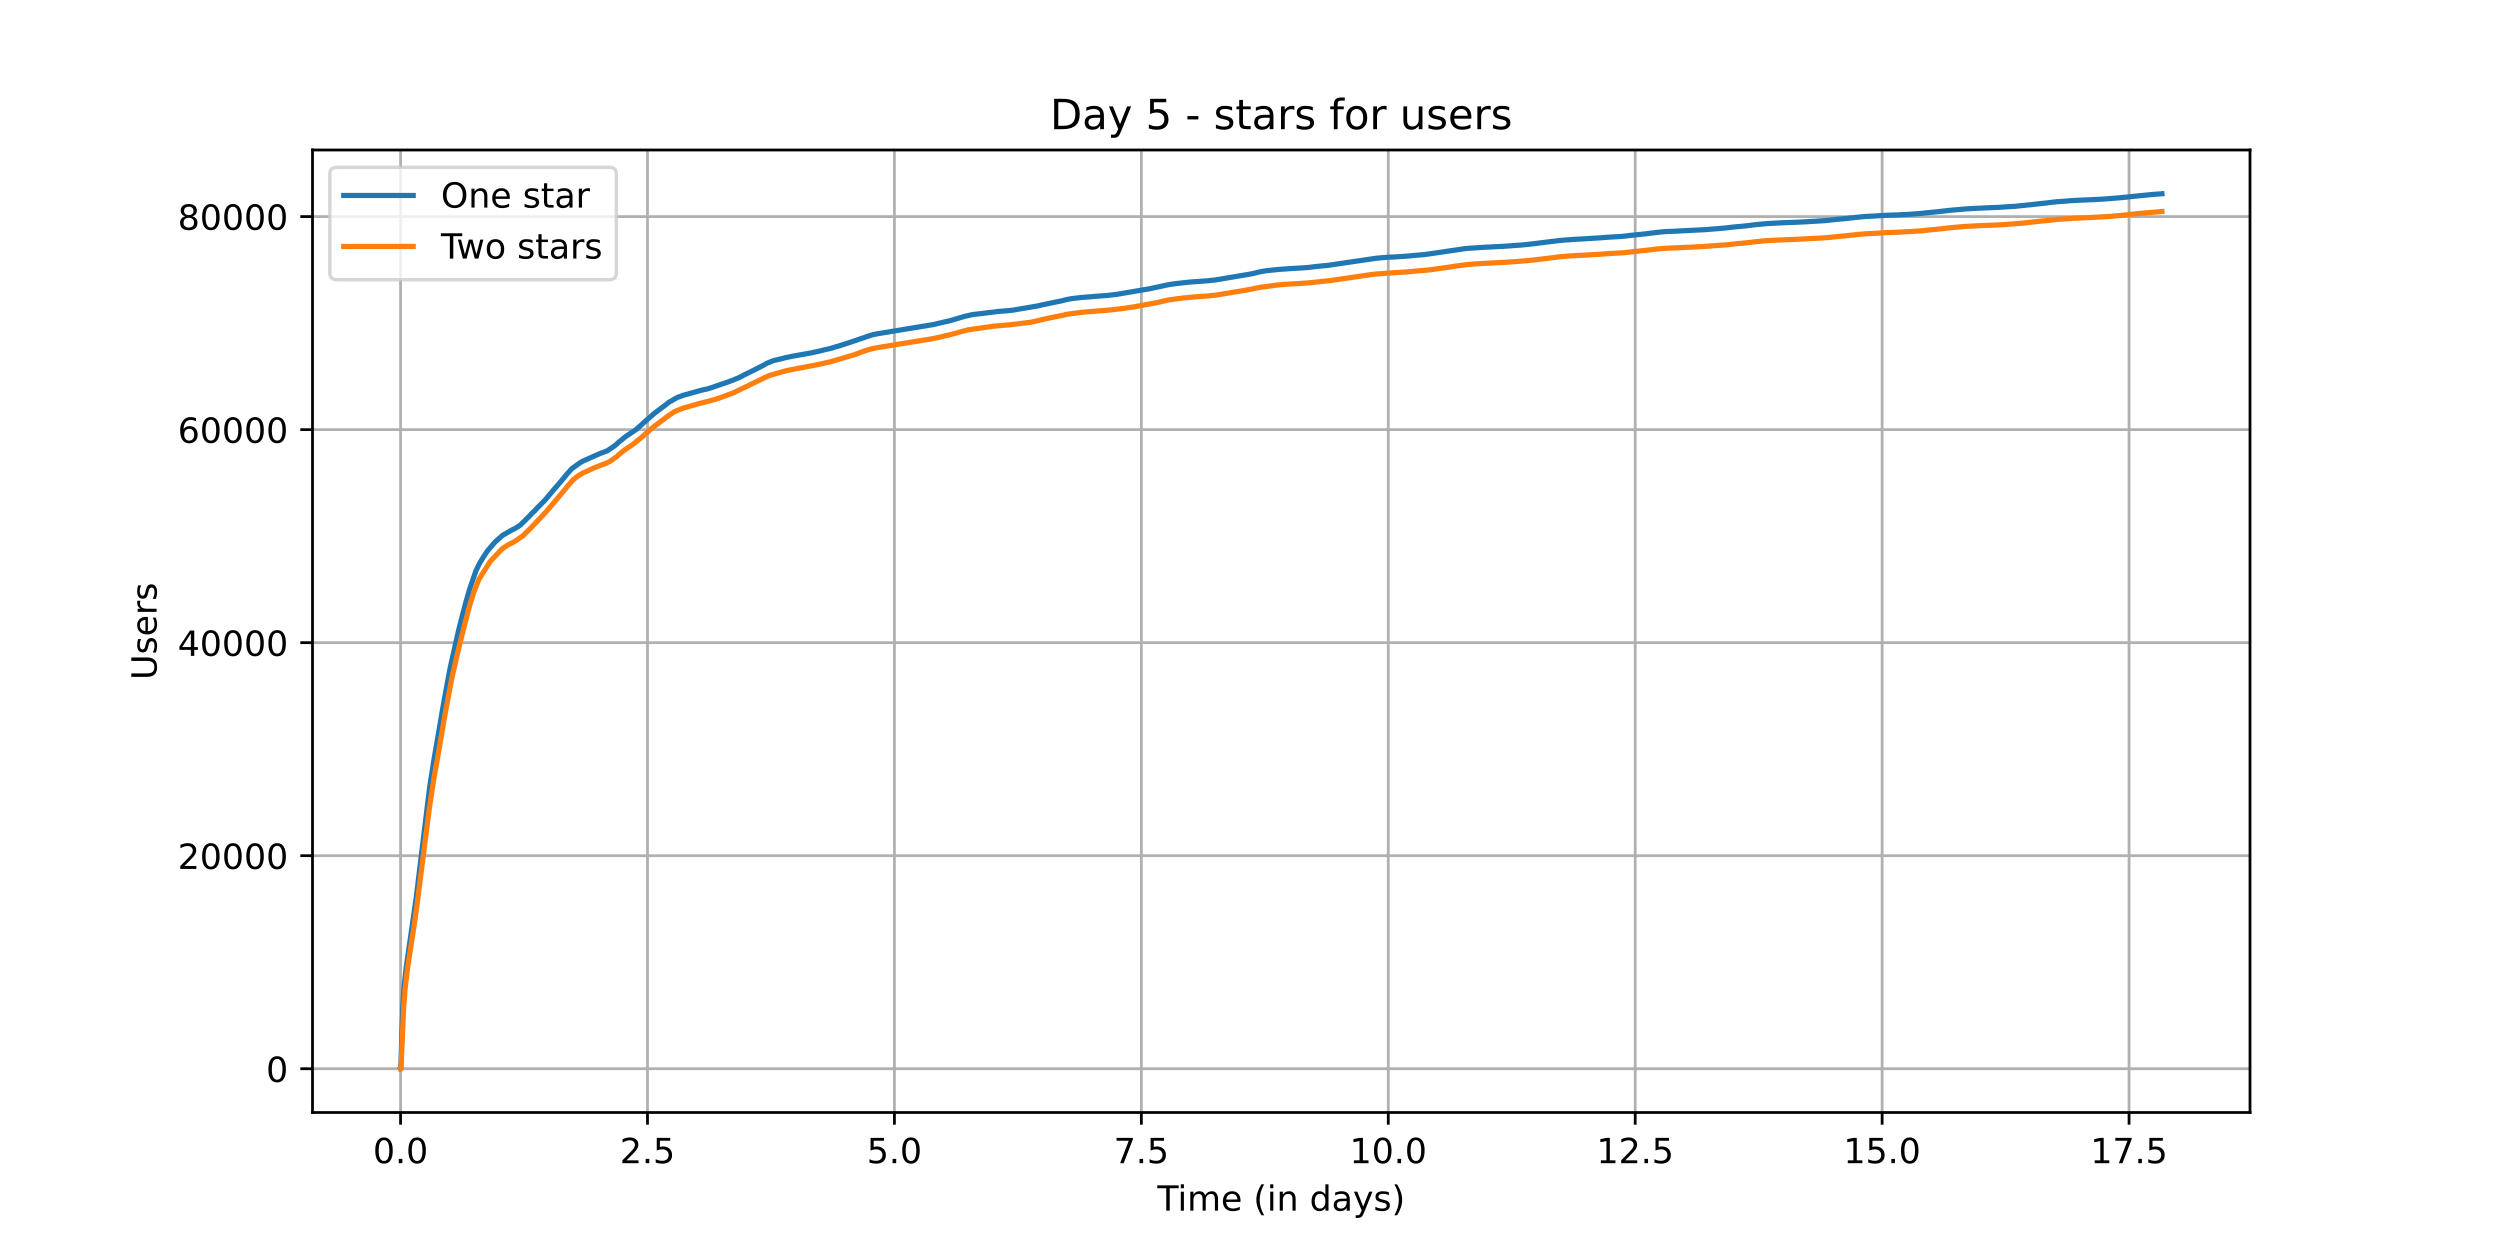 <?xml version="1.0" encoding="utf-8" standalone="no"?>
<!DOCTYPE svg PUBLIC "-//W3C//DTD SVG 1.1//EN"
  "http://www.w3.org/Graphics/SVG/1.1/DTD/svg11.dtd">
<!-- Created with matplotlib (https://matplotlib.org/) -->
<svg height="360pt" version="1.1" viewBox="0 0 720 360" width="720pt" xmlns="http://www.w3.org/2000/svg" xmlns:xlink="http://www.w3.org/1999/xlink">
 <defs>
  <style type="text/css">*{stroke-linecap:butt;stroke-linejoin:round;}</style>
 </defs>
 <g id="figure_1">
  <g id="patch_1">
   <path d="M 0 360 
L 720 360 
L 720 0 
L 0 0 
z
" style="fill:#ffffff;"/>
  </g>
  <g id="axes_1">
   <g id="patch_2">
    <path d="M 90 320.4 
L 648 320.4 
L 648 43.2 
L 90 43.2 
z
" style="fill:#ffffff;"/>
   </g>
   <g id="matplotlib.axis_1">
    <g id="xtick_1">
     <g id="line2d_1">
      <path clip-path="url(#pf1923302ca)" d="M 115.364 320.4 
L 115.364 43.2 
" style="fill:none;stroke:#b0b0b0;stroke-linecap:square;stroke-width:0.8;"/>
     </g>
     <g id="line2d_2">
      <defs>
       <path d="M 0 0 
L 0 3.5 
" id="m60c941d574" style="stroke:#000000;stroke-width:0.8;"/>
      </defs>
      <g>
       <use style="stroke:#000000;stroke-width:0.8;" x="115.364" xlink:href="#m60c941d574" y="320.4"/>
      </g>
     </g>
     <g id="text_1">
      <!-- 0.0 -->
      <g transform="translate(107.412 334.998)scale(0.1 -0.1)">
       <defs>
        <path d="M 31.781 66.406 
Q 24.172 66.406 20.328 58.906 
Q 16.5 51.422 16.5 36.375 
Q 16.5 21.391 20.328 13.891 
Q 24.172 6.391 31.781 6.391 
Q 39.453 6.391 43.281 13.891 
Q 47.125 21.391 47.125 36.375 
Q 47.125 51.422 43.281 58.906 
Q 39.453 66.406 31.781 66.406 
z
M 31.781 74.219 
Q 44.047 74.219 50.516 64.516 
Q 56.984 54.828 56.984 36.375 
Q 56.984 17.969 50.516 8.266 
Q 44.047 -1.422 31.781 -1.422 
Q 19.531 -1.422 13.062 8.266 
Q 6.594 17.969 6.594 36.375 
Q 6.594 54.828 13.062 64.516 
Q 19.531 74.219 31.781 74.219 
z
" id="DejaVuSans-48"/>
        <path d="M 10.688 12.406 
L 21 12.406 
L 21 0 
L 10.688 0 
z
" id="DejaVuSans-46"/>
       </defs>
       <use xlink:href="#DejaVuSans-48"/>
       <use x="63.623" xlink:href="#DejaVuSans-46"/>
       <use x="95.41" xlink:href="#DejaVuSans-48"/>
      </g>
     </g>
    </g>
    <g id="xtick_2">
     <g id="line2d_3">
      <path clip-path="url(#pf1923302ca)" d="M 186.478 320.4 
L 186.478 43.2 
" style="fill:none;stroke:#b0b0b0;stroke-linecap:square;stroke-width:0.8;"/>
     </g>
     <g id="line2d_4">
      <g>
       <use style="stroke:#000000;stroke-width:0.8;" x="186.478" xlink:href="#m60c941d574" y="320.4"/>
      </g>
     </g>
     <g id="text_2">
      <!-- 2.5 -->
      <g transform="translate(178.527 334.998)scale(0.1 -0.1)">
       <defs>
        <path d="M 19.188 8.297 
L 53.609 8.297 
L 53.609 0 
L 7.328 0 
L 7.328 8.297 
Q 12.938 14.109 22.625 23.891 
Q 32.328 33.688 34.812 36.531 
Q 39.547 41.844 41.422 45.531 
Q 43.312 49.219 43.312 52.781 
Q 43.312 58.594 39.234 62.25 
Q 35.156 65.922 28.609 65.922 
Q 23.969 65.922 18.812 64.312 
Q 13.672 62.703 7.812 59.422 
L 7.812 69.391 
Q 13.766 71.781 18.938 73 
Q 24.125 74.219 28.422 74.219 
Q 39.75 74.219 46.484 68.547 
Q 53.219 62.891 53.219 53.422 
Q 53.219 48.922 51.531 44.891 
Q 49.859 40.875 45.406 35.406 
Q 44.188 33.984 37.641 27.219 
Q 31.109 20.453 19.188 8.297 
z
" id="DejaVuSans-50"/>
        <path d="M 10.797 72.906 
L 49.516 72.906 
L 49.516 64.594 
L 19.828 64.594 
L 19.828 46.734 
Q 21.969 47.469 24.109 47.828 
Q 26.266 48.188 28.422 48.188 
Q 40.625 48.188 47.75 41.5 
Q 54.891 34.812 54.891 23.391 
Q 54.891 11.625 47.562 5.094 
Q 40.234 -1.422 26.906 -1.422 
Q 22.312 -1.422 17.547 -0.641 
Q 12.797 0.141 7.719 1.703 
L 7.719 11.625 
Q 12.109 9.234 16.797 8.062 
Q 21.484 6.891 26.703 6.891 
Q 35.156 6.891 40.078 11.328 
Q 45.016 15.766 45.016 23.391 
Q 45.016 31 40.078 35.438 
Q 35.156 39.891 26.703 39.891 
Q 22.75 39.891 18.812 39.016 
Q 14.891 38.141 10.797 36.281 
z
" id="DejaVuSans-53"/>
       </defs>
       <use xlink:href="#DejaVuSans-50"/>
       <use x="63.623" xlink:href="#DejaVuSans-46"/>
       <use x="95.41" xlink:href="#DejaVuSans-53"/>
      </g>
     </g>
    </g>
    <g id="xtick_3">
     <g id="line2d_5">
      <path clip-path="url(#pf1923302ca)" d="M 257.593 320.4 
L 257.593 43.2 
" style="fill:none;stroke:#b0b0b0;stroke-linecap:square;stroke-width:0.8;"/>
     </g>
     <g id="line2d_6">
      <g>
       <use style="stroke:#000000;stroke-width:0.8;" x="257.593" xlink:href="#m60c941d574" y="320.4"/>
      </g>
     </g>
     <g id="text_3">
      <!-- 5.0 -->
      <g transform="translate(249.642 334.998)scale(0.1 -0.1)">
       <use xlink:href="#DejaVuSans-53"/>
       <use x="63.623" xlink:href="#DejaVuSans-46"/>
       <use x="95.41" xlink:href="#DejaVuSans-48"/>
      </g>
     </g>
    </g>
    <g id="xtick_4">
     <g id="line2d_7">
      <path clip-path="url(#pf1923302ca)" d="M 328.708 320.4 
L 328.708 43.2 
" style="fill:none;stroke:#b0b0b0;stroke-linecap:square;stroke-width:0.8;"/>
     </g>
     <g id="line2d_8">
      <g>
       <use style="stroke:#000000;stroke-width:0.8;" x="328.708" xlink:href="#m60c941d574" y="320.4"/>
      </g>
     </g>
     <g id="text_4">
      <!-- 7.5 -->
      <g transform="translate(320.756 334.998)scale(0.1 -0.1)">
       <defs>
        <path d="M 8.203 72.906 
L 55.078 72.906 
L 55.078 68.703 
L 28.609 0 
L 18.312 0 
L 43.219 64.594 
L 8.203 64.594 
z
" id="DejaVuSans-55"/>
       </defs>
       <use xlink:href="#DejaVuSans-55"/>
       <use x="63.623" xlink:href="#DejaVuSans-46"/>
       <use x="95.41" xlink:href="#DejaVuSans-53"/>
      </g>
     </g>
    </g>
    <g id="xtick_5">
     <g id="line2d_9">
      <path clip-path="url(#pf1923302ca)" d="M 399.823 320.4 
L 399.823 43.2 
" style="fill:none;stroke:#b0b0b0;stroke-linecap:square;stroke-width:0.8;"/>
     </g>
     <g id="line2d_10">
      <g>
       <use style="stroke:#000000;stroke-width:0.8;" x="399.823" xlink:href="#m60c941d574" y="320.4"/>
      </g>
     </g>
     <g id="text_5">
      <!-- 10.0 -->
      <g transform="translate(388.69 334.998)scale(0.1 -0.1)">
       <defs>
        <path d="M 12.406 8.297 
L 28.516 8.297 
L 28.516 63.922 
L 10.984 60.406 
L 10.984 69.391 
L 28.422 72.906 
L 38.281 72.906 
L 38.281 8.297 
L 54.391 8.297 
L 54.391 0 
L 12.406 0 
z
" id="DejaVuSans-49"/>
       </defs>
       <use xlink:href="#DejaVuSans-49"/>
       <use x="63.623" xlink:href="#DejaVuSans-48"/>
       <use x="127.246" xlink:href="#DejaVuSans-46"/>
       <use x="159.033" xlink:href="#DejaVuSans-48"/>
      </g>
     </g>
    </g>
    <g id="xtick_6">
     <g id="line2d_11">
      <path clip-path="url(#pf1923302ca)" d="M 470.938 320.4 
L 470.938 43.2 
" style="fill:none;stroke:#b0b0b0;stroke-linecap:square;stroke-width:0.8;"/>
     </g>
     <g id="line2d_12">
      <g>
       <use style="stroke:#000000;stroke-width:0.8;" x="470.938" xlink:href="#m60c941d574" y="320.4"/>
      </g>
     </g>
     <g id="text_6">
      <!-- 12.5 -->
      <g transform="translate(459.805 334.998)scale(0.1 -0.1)">
       <use xlink:href="#DejaVuSans-49"/>
       <use x="63.623" xlink:href="#DejaVuSans-50"/>
       <use x="127.246" xlink:href="#DejaVuSans-46"/>
       <use x="159.033" xlink:href="#DejaVuSans-53"/>
      </g>
     </g>
    </g>
    <g id="xtick_7">
     <g id="line2d_13">
      <path clip-path="url(#pf1923302ca)" d="M 542.052 320.4 
L 542.052 43.2 
" style="fill:none;stroke:#b0b0b0;stroke-linecap:square;stroke-width:0.8;"/>
     </g>
     <g id="line2d_14">
      <g>
       <use style="stroke:#000000;stroke-width:0.8;" x="542.052" xlink:href="#m60c941d574" y="320.4"/>
      </g>
     </g>
     <g id="text_7">
      <!-- 15.0 -->
      <g transform="translate(530.92 334.998)scale(0.1 -0.1)">
       <use xlink:href="#DejaVuSans-49"/>
       <use x="63.623" xlink:href="#DejaVuSans-53"/>
       <use x="127.246" xlink:href="#DejaVuSans-46"/>
       <use x="159.033" xlink:href="#DejaVuSans-48"/>
      </g>
     </g>
    </g>
    <g id="xtick_8">
     <g id="line2d_15">
      <path clip-path="url(#pf1923302ca)" d="M 613.167 320.4 
L 613.167 43.2 
" style="fill:none;stroke:#b0b0b0;stroke-linecap:square;stroke-width:0.8;"/>
     </g>
     <g id="line2d_16">
      <g>
       <use style="stroke:#000000;stroke-width:0.8;" x="613.167" xlink:href="#m60c941d574" y="320.4"/>
      </g>
     </g>
     <g id="text_8">
      <!-- 17.5 -->
      <g transform="translate(602.034 334.998)scale(0.1 -0.1)">
       <use xlink:href="#DejaVuSans-49"/>
       <use x="63.623" xlink:href="#DejaVuSans-55"/>
       <use x="127.246" xlink:href="#DejaVuSans-46"/>
       <use x="159.033" xlink:href="#DejaVuSans-53"/>
      </g>
     </g>
    </g>
    <g id="text_9">
     <!-- Time (in days) -->
     <g transform="translate(333.327 348.677)scale(0.1 -0.1)">
      <defs>
       <path d="M -0.297 72.906 
L 61.375 72.906 
L 61.375 64.594 
L 35.5 64.594 
L 35.5 0 
L 25.594 0 
L 25.594 64.594 
L -0.297 64.594 
z
" id="DejaVuSans-84"/>
       <path d="M 9.422 54.688 
L 18.406 54.688 
L 18.406 0 
L 9.422 0 
z
M 9.422 75.984 
L 18.406 75.984 
L 18.406 64.594 
L 9.422 64.594 
z
" id="DejaVuSans-105"/>
       <path d="M 52 44.188 
Q 55.375 50.25 60.062 53.125 
Q 64.75 56 71.094 56 
Q 79.641 56 84.281 50.016 
Q 88.922 44.047 88.922 33.016 
L 88.922 0 
L 79.891 0 
L 79.891 32.719 
Q 79.891 40.578 77.094 44.375 
Q 74.312 48.188 68.609 48.188 
Q 61.625 48.188 57.562 43.547 
Q 53.516 38.922 53.516 30.906 
L 53.516 0 
L 44.484 0 
L 44.484 32.719 
Q 44.484 40.625 41.703 44.406 
Q 38.922 48.188 33.109 48.188 
Q 26.219 48.188 22.156 43.531 
Q 18.109 38.875 18.109 30.906 
L 18.109 0 
L 9.078 0 
L 9.078 54.688 
L 18.109 54.688 
L 18.109 46.188 
Q 21.188 51.219 25.484 53.609 
Q 29.781 56 35.688 56 
Q 41.656 56 45.828 52.969 
Q 50 49.953 52 44.188 
z
" id="DejaVuSans-109"/>
       <path d="M 56.203 29.594 
L 56.203 25.203 
L 14.891 25.203 
Q 15.484 15.922 20.484 11.062 
Q 25.484 6.203 34.422 6.203 
Q 39.594 6.203 44.453 7.469 
Q 49.312 8.734 54.109 11.281 
L 54.109 2.781 
Q 49.266 0.734 44.188 -0.344 
Q 39.109 -1.422 33.891 -1.422 
Q 20.797 -1.422 13.156 6.188 
Q 5.516 13.812 5.516 26.812 
Q 5.516 40.234 12.766 48.109 
Q 20.016 56 32.328 56 
Q 43.359 56 49.781 48.891 
Q 56.203 41.797 56.203 29.594 
z
M 47.219 32.234 
Q 47.125 39.594 43.094 43.984 
Q 39.062 48.391 32.422 48.391 
Q 24.906 48.391 20.391 44.141 
Q 15.875 39.891 15.188 32.172 
z
" id="DejaVuSans-101"/>
       <path id="DejaVuSans-32"/>
       <path d="M 31 75.875 
Q 24.469 64.656 21.281 53.656 
Q 18.109 42.672 18.109 31.391 
Q 18.109 20.125 21.312 9.062 
Q 24.516 -2 31 -13.188 
L 23.188 -13.188 
Q 15.875 -1.703 12.234 9.375 
Q 8.594 20.453 8.594 31.391 
Q 8.594 42.281 12.203 53.312 
Q 15.828 64.359 23.188 75.875 
z
" id="DejaVuSans-40"/>
       <path d="M 54.891 33.016 
L 54.891 0 
L 45.906 0 
L 45.906 32.719 
Q 45.906 40.484 42.875 44.328 
Q 39.844 48.188 33.797 48.188 
Q 26.516 48.188 22.312 43.547 
Q 18.109 38.922 18.109 30.906 
L 18.109 0 
L 9.078 0 
L 9.078 54.688 
L 18.109 54.688 
L 18.109 46.188 
Q 21.344 51.125 25.703 53.562 
Q 30.078 56 35.797 56 
Q 45.219 56 50.047 50.172 
Q 54.891 44.344 54.891 33.016 
z
" id="DejaVuSans-110"/>
       <path d="M 45.406 46.391 
L 45.406 75.984 
L 54.391 75.984 
L 54.391 0 
L 45.406 0 
L 45.406 8.203 
Q 42.578 3.328 38.25 0.953 
Q 33.938 -1.422 27.875 -1.422 
Q 17.969 -1.422 11.734 6.484 
Q 5.516 14.406 5.516 27.297 
Q 5.516 40.188 11.734 48.094 
Q 17.969 56 27.875 56 
Q 33.938 56 38.25 53.625 
Q 42.578 51.266 45.406 46.391 
z
M 14.797 27.297 
Q 14.797 17.391 18.875 11.75 
Q 22.953 6.109 30.078 6.109 
Q 37.203 6.109 41.297 11.75 
Q 45.406 17.391 45.406 27.297 
Q 45.406 37.203 41.297 42.844 
Q 37.203 48.484 30.078 48.484 
Q 22.953 48.484 18.875 42.844 
Q 14.797 37.203 14.797 27.297 
z
" id="DejaVuSans-100"/>
       <path d="M 34.281 27.484 
Q 23.391 27.484 19.188 25 
Q 14.984 22.516 14.984 16.5 
Q 14.984 11.719 18.141 8.906 
Q 21.297 6.109 26.703 6.109 
Q 34.188 6.109 38.703 11.406 
Q 43.219 16.703 43.219 25.484 
L 43.219 27.484 
z
M 52.203 31.203 
L 52.203 0 
L 43.219 0 
L 43.219 8.297 
Q 40.141 3.328 35.547 0.953 
Q 30.953 -1.422 24.312 -1.422 
Q 15.922 -1.422 10.953 3.297 
Q 6 8.016 6 15.922 
Q 6 25.141 12.172 29.828 
Q 18.359 34.516 30.609 34.516 
L 43.219 34.516 
L 43.219 35.406 
Q 43.219 41.609 39.141 45 
Q 35.062 48.391 27.688 48.391 
Q 23 48.391 18.547 47.266 
Q 14.109 46.141 10.016 43.891 
L 10.016 52.203 
Q 14.938 54.109 19.578 55.047 
Q 24.219 56 28.609 56 
Q 40.484 56 46.344 49.844 
Q 52.203 43.703 52.203 31.203 
z
" id="DejaVuSans-97"/>
       <path d="M 32.172 -5.078 
Q 28.375 -14.844 24.75 -17.812 
Q 21.141 -20.797 15.094 -20.797 
L 7.906 -20.797 
L 7.906 -13.281 
L 13.188 -13.281 
Q 16.891 -13.281 18.938 -11.516 
Q 21 -9.766 23.484 -3.219 
L 25.094 0.875 
L 2.984 54.688 
L 12.5 54.688 
L 29.594 11.922 
L 46.688 54.688 
L 56.203 54.688 
z
" id="DejaVuSans-121"/>
       <path d="M 44.281 53.078 
L 44.281 44.578 
Q 40.484 46.531 36.375 47.5 
Q 32.281 48.484 27.875 48.484 
Q 21.188 48.484 17.844 46.438 
Q 14.5 44.391 14.5 40.281 
Q 14.5 37.156 16.891 35.375 
Q 19.281 33.594 26.516 31.984 
L 29.594 31.297 
Q 39.156 29.25 43.188 25.516 
Q 47.219 21.781 47.219 15.094 
Q 47.219 7.469 41.188 3.016 
Q 35.156 -1.422 24.609 -1.422 
Q 20.219 -1.422 15.453 -0.562 
Q 10.688 0.297 5.422 2 
L 5.422 11.281 
Q 10.406 8.688 15.234 7.391 
Q 20.062 6.109 24.812 6.109 
Q 31.156 6.109 34.562 8.281 
Q 37.984 10.453 37.984 14.406 
Q 37.984 18.062 35.516 20.016 
Q 33.062 21.969 24.703 23.781 
L 21.578 24.516 
Q 13.234 26.266 9.516 29.906 
Q 5.812 33.547 5.812 39.891 
Q 5.812 47.609 11.281 51.797 
Q 16.75 56 26.812 56 
Q 31.781 56 36.172 55.266 
Q 40.578 54.547 44.281 53.078 
z
" id="DejaVuSans-115"/>
       <path d="M 8.016 75.875 
L 15.828 75.875 
Q 23.141 64.359 26.781 53.312 
Q 30.422 42.281 30.422 31.391 
Q 30.422 20.453 26.781 9.375 
Q 23.141 -1.703 15.828 -13.188 
L 8.016 -13.188 
Q 14.5 -2 17.703 9.062 
Q 20.906 20.125 20.906 31.391 
Q 20.906 42.672 17.703 53.656 
Q 14.5 64.656 8.016 75.875 
z
" id="DejaVuSans-41"/>
      </defs>
      <use xlink:href="#DejaVuSans-84"/>
      <use x="57.959" xlink:href="#DejaVuSans-105"/>
      <use x="85.742" xlink:href="#DejaVuSans-109"/>
      <use x="183.154" xlink:href="#DejaVuSans-101"/>
      <use x="244.678" xlink:href="#DejaVuSans-32"/>
      <use x="276.465" xlink:href="#DejaVuSans-40"/>
      <use x="315.479" xlink:href="#DejaVuSans-105"/>
      <use x="343.262" xlink:href="#DejaVuSans-110"/>
      <use x="406.641" xlink:href="#DejaVuSans-32"/>
      <use x="438.428" xlink:href="#DejaVuSans-100"/>
      <use x="501.904" xlink:href="#DejaVuSans-97"/>
      <use x="563.184" xlink:href="#DejaVuSans-121"/>
      <use x="622.363" xlink:href="#DejaVuSans-115"/>
      <use x="674.463" xlink:href="#DejaVuSans-41"/>
     </g>
    </g>
   </g>
   <g id="matplotlib.axis_2">
    <g id="ytick_1">
     <g id="line2d_17">
      <path clip-path="url(#pf1923302ca)" d="M 90 307.8 
L 648 307.8 
" style="fill:none;stroke:#b0b0b0;stroke-linecap:square;stroke-width:0.8;"/>
     </g>
     <g id="line2d_18">
      <defs>
       <path d="M 0 0 
L -3.5 0 
" id="mbe464517a6" style="stroke:#000000;stroke-width:0.8;"/>
      </defs>
      <g>
       <use style="stroke:#000000;stroke-width:0.8;" x="90" xlink:href="#mbe464517a6" y="307.8"/>
      </g>
     </g>
     <g id="text_10">
      <!-- 0 -->
      <g transform="translate(76.638 311.599)scale(0.1 -0.1)">
       <use xlink:href="#DejaVuSans-48"/>
      </g>
     </g>
    </g>
    <g id="ytick_2">
     <g id="line2d_19">
      <path clip-path="url(#pf1923302ca)" d="M 90 246.444 
L 648 246.444 
" style="fill:none;stroke:#b0b0b0;stroke-linecap:square;stroke-width:0.8;"/>
     </g>
     <g id="line2d_20">
      <g>
       <use style="stroke:#000000;stroke-width:0.8;" x="90" xlink:href="#mbe464517a6" y="246.444"/>
      </g>
     </g>
     <g id="text_11">
      <!-- 20000 -->
      <g transform="translate(51.188 250.244)scale(0.1 -0.1)">
       <use xlink:href="#DejaVuSans-50"/>
       <use x="63.623" xlink:href="#DejaVuSans-48"/>
       <use x="127.246" xlink:href="#DejaVuSans-48"/>
       <use x="190.869" xlink:href="#DejaVuSans-48"/>
       <use x="254.492" xlink:href="#DejaVuSans-48"/>
      </g>
     </g>
    </g>
    <g id="ytick_3">
     <g id="line2d_21">
      <path clip-path="url(#pf1923302ca)" d="M 90 185.089 
L 648 185.089 
" style="fill:none;stroke:#b0b0b0;stroke-linecap:square;stroke-width:0.8;"/>
     </g>
     <g id="line2d_22">
      <g>
       <use style="stroke:#000000;stroke-width:0.8;" x="90" xlink:href="#mbe464517a6" y="185.089"/>
      </g>
     </g>
     <g id="text_12">
      <!-- 40000 -->
      <g transform="translate(51.188 188.888)scale(0.1 -0.1)">
       <defs>
        <path d="M 37.797 64.312 
L 12.891 25.391 
L 37.797 25.391 
z
M 35.203 72.906 
L 47.609 72.906 
L 47.609 25.391 
L 58.016 25.391 
L 58.016 17.188 
L 47.609 17.188 
L 47.609 0 
L 37.797 0 
L 37.797 17.188 
L 4.891 17.188 
L 4.891 26.703 
z
" id="DejaVuSans-52"/>
       </defs>
       <use xlink:href="#DejaVuSans-52"/>
       <use x="63.623" xlink:href="#DejaVuSans-48"/>
       <use x="127.246" xlink:href="#DejaVuSans-48"/>
       <use x="190.869" xlink:href="#DejaVuSans-48"/>
       <use x="254.492" xlink:href="#DejaVuSans-48"/>
      </g>
     </g>
    </g>
    <g id="ytick_4">
     <g id="line2d_23">
      <path clip-path="url(#pf1923302ca)" d="M 90 123.733 
L 648 123.733 
" style="fill:none;stroke:#b0b0b0;stroke-linecap:square;stroke-width:0.8;"/>
     </g>
     <g id="line2d_24">
      <g>
       <use style="stroke:#000000;stroke-width:0.8;" x="90" xlink:href="#mbe464517a6" y="123.733"/>
      </g>
     </g>
     <g id="text_13">
      <!-- 60000 -->
      <g transform="translate(51.188 127.532)scale(0.1 -0.1)">
       <defs>
        <path d="M 33.016 40.375 
Q 26.375 40.375 22.484 35.828 
Q 18.609 31.297 18.609 23.391 
Q 18.609 15.531 22.484 10.953 
Q 26.375 6.391 33.016 6.391 
Q 39.656 6.391 43.531 10.953 
Q 47.406 15.531 47.406 23.391 
Q 47.406 31.297 43.531 35.828 
Q 39.656 40.375 33.016 40.375 
z
M 52.594 71.297 
L 52.594 62.312 
Q 48.875 64.062 45.094 64.984 
Q 41.312 65.922 37.594 65.922 
Q 27.828 65.922 22.672 59.328 
Q 17.531 52.734 16.797 39.406 
Q 19.672 43.656 24.016 45.922 
Q 28.375 48.188 33.594 48.188 
Q 44.578 48.188 50.953 41.516 
Q 57.328 34.859 57.328 23.391 
Q 57.328 12.156 50.688 5.359 
Q 44.047 -1.422 33.016 -1.422 
Q 20.359 -1.422 13.672 8.266 
Q 6.984 17.969 6.984 36.375 
Q 6.984 53.656 15.188 63.938 
Q 23.391 74.219 37.203 74.219 
Q 40.922 74.219 44.703 73.484 
Q 48.484 72.75 52.594 71.297 
z
" id="DejaVuSans-54"/>
       </defs>
       <use xlink:href="#DejaVuSans-54"/>
       <use x="63.623" xlink:href="#DejaVuSans-48"/>
       <use x="127.246" xlink:href="#DejaVuSans-48"/>
       <use x="190.869" xlink:href="#DejaVuSans-48"/>
       <use x="254.492" xlink:href="#DejaVuSans-48"/>
      </g>
     </g>
    </g>
    <g id="ytick_5">
     <g id="line2d_25">
      <path clip-path="url(#pf1923302ca)" d="M 90 62.377 
L 648 62.377 
" style="fill:none;stroke:#b0b0b0;stroke-linecap:square;stroke-width:0.8;"/>
     </g>
     <g id="line2d_26">
      <g>
       <use style="stroke:#000000;stroke-width:0.8;" x="90" xlink:href="#mbe464517a6" y="62.377"/>
      </g>
     </g>
     <g id="text_14">
      <!-- 80000 -->
      <g transform="translate(51.188 66.177)scale(0.1 -0.1)">
       <defs>
        <path d="M 31.781 34.625 
Q 24.75 34.625 20.719 30.859 
Q 16.703 27.094 16.703 20.516 
Q 16.703 13.922 20.719 10.156 
Q 24.75 6.391 31.781 6.391 
Q 38.812 6.391 42.859 10.172 
Q 46.922 13.969 46.922 20.516 
Q 46.922 27.094 42.891 30.859 
Q 38.875 34.625 31.781 34.625 
z
M 21.922 38.812 
Q 15.578 40.375 12.031 44.719 
Q 8.5 49.078 8.5 55.328 
Q 8.5 64.062 14.719 69.141 
Q 20.953 74.219 31.781 74.219 
Q 42.672 74.219 48.875 69.141 
Q 55.078 64.062 55.078 55.328 
Q 55.078 49.078 51.531 44.719 
Q 48 40.375 41.703 38.812 
Q 48.828 37.156 52.797 32.312 
Q 56.781 27.484 56.781 20.516 
Q 56.781 9.906 50.312 4.234 
Q 43.844 -1.422 31.781 -1.422 
Q 19.734 -1.422 13.25 4.234 
Q 6.781 9.906 6.781 20.516 
Q 6.781 27.484 10.781 32.312 
Q 14.797 37.156 21.922 38.812 
z
M 18.312 54.391 
Q 18.312 48.734 21.844 45.562 
Q 25.391 42.391 31.781 42.391 
Q 38.141 42.391 41.719 45.562 
Q 45.312 48.734 45.312 54.391 
Q 45.312 60.062 41.719 63.234 
Q 38.141 66.406 31.781 66.406 
Q 25.391 66.406 21.844 63.234 
Q 18.312 60.062 18.312 54.391 
z
" id="DejaVuSans-56"/>
       </defs>
       <use xlink:href="#DejaVuSans-56"/>
       <use x="63.623" xlink:href="#DejaVuSans-48"/>
       <use x="127.246" xlink:href="#DejaVuSans-48"/>
       <use x="190.869" xlink:href="#DejaVuSans-48"/>
       <use x="254.492" xlink:href="#DejaVuSans-48"/>
      </g>
     </g>
    </g>
    <g id="text_15">
     <!-- Users -->
     <g transform="translate(45.108 195.801)rotate(-90)scale(0.1 -0.1)">
      <defs>
       <path d="M 8.688 72.906 
L 18.609 72.906 
L 18.609 28.609 
Q 18.609 16.891 22.844 11.734 
Q 27.094 6.594 36.625 6.594 
Q 46.094 6.594 50.344 11.734 
Q 54.594 16.891 54.594 28.609 
L 54.594 72.906 
L 64.5 72.906 
L 64.5 27.391 
Q 64.5 13.141 57.438 5.859 
Q 50.391 -1.422 36.625 -1.422 
Q 22.797 -1.422 15.734 5.859 
Q 8.688 13.141 8.688 27.391 
z
" id="DejaVuSans-85"/>
       <path d="M 41.109 46.297 
Q 39.594 47.172 37.812 47.578 
Q 36.031 48 33.891 48 
Q 26.266 48 22.188 43.047 
Q 18.109 38.094 18.109 28.812 
L 18.109 0 
L 9.078 0 
L 9.078 54.688 
L 18.109 54.688 
L 18.109 46.188 
Q 20.953 51.172 25.484 53.578 
Q 30.031 56 36.531 56 
Q 37.453 56 38.578 55.875 
Q 39.703 55.766 41.062 55.516 
z
" id="DejaVuSans-114"/>
      </defs>
      <use xlink:href="#DejaVuSans-85"/>
      <use x="73.193" xlink:href="#DejaVuSans-115"/>
      <use x="125.293" xlink:href="#DejaVuSans-101"/>
      <use x="186.816" xlink:href="#DejaVuSans-114"/>
      <use x="227.93" xlink:href="#DejaVuSans-115"/>
     </g>
    </g>
   </g>
   <g id="line2d_27">
    <path clip-path="url(#pf1923302ca)" d="M 115.364 307.8 
L 115.404 307.785 
L 115.463 307.07 
L 115.716 298.262 
L 116.024 289.599 
L 116.382 284.086 
L 117.001 278.533 
L 117.42 275.613 
L 119.867 258.58 
L 123.743 226.688 
L 123.744 226.688 
L 124.899 219.319 
L 125.701 214.592 
L 126.641 209.146 
L 127.306 205.177 
L 127.502 204.06 
L 128.044 201.026 
L 128.344 199.348 
L 129.636 192.399 
L 132.044 181.705 
L 132.279 180.729 
L 132.519 179.784 
L 132.871 178.389 
L 133.321 176.658 
L 134.357 172.781 
L 135.217 169.777 
L 137.015 164.553 
L 137.056 164.446 
L 137.94 162.599 
L 138.031 162.399 
L 139.212 160.427 
L 139.291 160.316 
L 139.506 159.997 
L 140.416 158.629 
L 142.599 156.089 
L 142.873 155.84 
L 144.68 154.218 
L 147.505 152.592 
L 148.249 152.242 
L 149.032 151.763 
L 149.267 151.619 
L 149.835 151.233 
L 152.497 148.607 
L 153.123 147.913 
L 153.965 147.113 
L 154.337 146.732 
L 154.553 146.468 
L 156.138 144.87 
L 156.275 144.698 
L 156.882 144.103 
L 157.371 143.575 
L 158.057 142.707 
L 158.155 142.603 
L 158.977 141.624 
L 159.212 141.345 
L 161.698 138.48 
L 162.305 137.74 
L 162.461 137.553 
L 163.088 136.771 
L 163.479 136.323 
L 164.693 134.967 
L 167.12 133.222 
L 167.591 132.964 
L 167.845 132.807 
L 172.719 130.654 
L 173.208 130.467 
L 174.892 129.832 
L 177.104 128.329 
L 177.3 128.169 
L 178.024 127.522 
L 178.18 127.362 
L 178.572 127.052 
L 180.06 125.816 
L 180.373 125.601 
L 182.918 123.902 
L 183.193 123.693 
L 183.369 123.573 
L 183.819 123.119 
L 184.074 122.926 
L 184.368 122.668 
L 185.386 121.724 
L 188.127 119.322 
L 188.852 118.733 
L 191.926 116.441 
L 192.22 116.18 
L 192.611 115.861 
L 195.099 114.444 
L 195.451 114.333 
L 196.783 113.833 
L 197.859 113.551 
L 198.506 113.37 
L 201.892 112.416 
L 202.362 112.309 
L 202.949 112.155 
L 203.596 112.051 
L 204.303 111.83 
L 204.676 111.723 
L 208.165 110.508 
L 208.498 110.425 
L 210.887 109.557 
L 211.122 109.462 
L 212.238 108.995 
L 212.786 108.784 
L 213.374 108.483 
L 213.883 108.222 
L 214.353 107.962 
L 215.332 107.477 
L 215.685 107.311 
L 219.151 105.575 
L 219.425 105.431 
L 219.915 105.167 
L 220.228 104.983 
L 220.521 104.835 
L 220.756 104.685 
L 221.696 104.28 
L 222.049 104.139 
L 222.519 103.955 
L 222.871 103.817 
L 223.341 103.719 
L 224.771 103.381 
L 226.573 102.933 
L 227.101 102.823 
L 228.159 102.605 
L 233.679 101.623 
L 234.208 101.495 
L 236.126 101.09 
L 236.753 100.912 
L 237.203 100.804 
L 238.476 100.516 
L 239.69 100.212 
L 240.612 99.906 
L 241.571 99.645 
L 242.433 99.366 
L 243.176 99.139 
L 243.666 98.964 
L 244.019 98.862 
L 244.449 98.718 
L 249.247 97.095 
L 249.482 96.988 
L 250.187 96.776 
L 250.481 96.648 
L 251.519 96.371 
L 252.655 96.132 
L 268.784 93.475 
L 269.235 93.38 
L 269.685 93.27 
L 271.272 92.893 
L 271.722 92.785 
L 272.975 92.503 
L 273.446 92.396 
L 278.01 91.064 
L 278.54 90.954 
L 279.931 90.629 
L 280.695 90.518 
L 283.006 90.263 
L 283.711 90.156 
L 284.26 90.098 
L 287.725 89.671 
L 289.252 89.561 
L 290.838 89.423 
L 291.758 89.312 
L 299.046 88.073 
L 299.594 87.935 
L 300.044 87.828 
L 300.553 87.702 
L 301.199 87.591 
L 301.669 87.49 
L 303.646 87.07 
L 303.96 86.993 
L 304.606 86.883 
L 306.251 86.521 
L 306.858 86.349 
L 307.348 86.239 
L 308.209 86.085 
L 308.895 85.975 
L 311.617 85.656 
L 313.105 85.545 
L 314.495 85.441 
L 315.65 85.33 
L 317.157 85.208 
L 318.86 85.097 
L 321.466 84.797 
L 322.132 84.686 
L 331 83.174 
L 331.391 83.106 
L 331.861 83.002 
L 332.233 82.892 
L 332.879 82.781 
L 334.053 82.527 
L 335.737 82.155 
L 336.775 81.944 
L 337.538 81.836 
L 338.243 81.732 
L 339.163 81.622 
L 341.766 81.327 
L 342.921 81.217 
L 348.072 80.842 
L 348.718 80.753 
L 349.932 80.643 
L 360.152 78.919 
L 361.287 78.673 
L 361.698 78.563 
L 362.266 78.419 
L 363.402 78.176 
L 364.106 78.066 
L 364.831 77.952 
L 365.849 77.842 
L 367.787 77.646 
L 369 77.535 
L 369.431 77.514 
L 370.978 77.403 
L 372.23 77.317 
L 374.286 77.207 
L 375.559 77.121 
L 376.87 77.011 
L 379.396 76.722 
L 380.414 76.615 
L 380.963 76.554 
L 382.296 76.443 
L 396.492 74.351 
L 397.804 74.24 
L 399.35 74.109 
L 401.583 74.001 
L 402.033 73.974 
L 403.72 73.863 
L 404.896 73.793 
L 406.169 73.682 
L 406.756 73.612 
L 407.99 73.501 
L 408.459 73.467 
L 409.986 73.339 
L 410.828 73.228 
L 411.415 73.158 
L 422.107 71.581 
L 423.576 71.47 
L 424.045 71.436 
L 425.866 71.326 
L 427.256 71.222 
L 429.566 71.111 
L 430.721 71.044 
L 432.953 70.94 
L 433.188 70.915 
L 434.969 70.805 
L 436.457 70.682 
L 438.2 70.571 
L 438.788 70.498 
L 439.963 70.387 
L 440.472 70.341 
L 441.333 70.231 
L 444.74 69.814 
L 445.583 69.703 
L 448.717 69.32 
L 449.813 69.209 
L 450.361 69.154 
L 452.006 69.044 
L 453.455 68.927 
L 455.785 68.817 
L 456.235 68.789 
L 457.684 68.679 
L 458.761 68.62 
L 460.701 68.51 
L 462.15 68.393 
L 463.716 68.283 
L 464.832 68.218 
L 466.731 68.108 
L 468.513 67.942 
L 469.217 67.835 
L 469.551 67.795 
L 470.686 67.685 
L 473.015 67.433 
L 474.112 67.326 
L 474.759 67.237 
L 475.601 67.126 
L 478.304 66.81 
L 479.655 66.7 
L 480.067 66.681 
L 482.846 66.574 
L 483.296 66.543 
L 485.195 66.433 
L 486.213 66.384 
L 488.484 66.273 
L 489.561 66.218 
L 491.596 66.111 
L 492.164 66.049 
L 493.633 65.933 
L 495.081 65.822 
L 495.61 65.77 
L 496.882 65.66 
L 499.662 65.338 
L 501.013 65.227 
L 502.855 65.046 
L 503.697 64.939 
L 504.01 64.905 
L 504.833 64.801 
L 505.186 64.755 
L 507.223 64.543 
L 508.613 64.433 
L 508.985 64.381 
L 511.119 64.273 
L 511.393 64.258 
L 513.566 64.147 
L 514.526 64.111 
L 517.463 64 
L 518.539 63.945 
L 520.79 63.835 
L 521.261 63.804 
L 523.062 63.693 
L 524.197 63.626 
L 525.783 63.515 
L 527.78 63.316 
L 528.622 63.206 
L 529.15 63.15 
L 530.599 63.04 
L 532.772 62.807 
L 533.79 62.699 
L 534.162 62.641 
L 535.278 62.534 
L 535.533 62.5 
L 536.844 62.39 
L 537.373 62.334 
L 539.644 62.224 
L 540.779 62.156 
L 542.384 62.046 
L 543.422 61.994 
L 546.672 61.883 
L 547.122 61.856 
L 549.471 61.745 
L 550.881 61.638 
L 552.486 61.531 
L 552.975 61.488 
L 554.052 61.38 
L 554.678 61.297 
L 555.892 61.187 
L 557.889 60.988 
L 558.888 60.877 
L 561.492 60.583 
L 562.647 60.472 
L 563.136 60.432 
L 564.408 60.322 
L 566.092 60.172 
L 567.971 60.061 
L 569.068 60 
L 571.574 59.892 
L 572.043 59.862 
L 574.784 59.751 
L 575.763 59.711 
L 577.35 59.601 
L 578.564 59.521 
L 580.306 59.411 
L 582.127 59.233 
L 583.242 59.122 
L 583.849 59.046 
L 585.102 58.938 
L 585.728 58.852 
L 586.668 58.751 
L 586.903 58.702 
L 588.039 58.595 
L 588.568 58.546 
L 589.567 58.438 
L 590.292 58.328 
L 592.505 58.089 
L 594.091 57.981 
L 594.541 57.954 
L 595.736 57.843 
L 597.008 57.757 
L 599.201 57.647 
L 600.219 57.598 
L 603.018 57.487 
L 603.449 57.463 
L 605.367 57.352 
L 606.561 57.276 
L 607.912 57.165 
L 609.399 57.042 
L 610.829 56.932 
L 612.904 56.714 
L 613.942 56.604 
L 614.51 56.536 
L 615.685 56.429 
L 616.213 56.377 
L 617.29 56.269 
L 617.838 56.214 
L 618.837 56.11 
L 619.17 56.076 
L 620.384 55.966 
L 620.894 55.923 
L 622.127 55.84 
L 622.636 55.8 
L 622.636 55.8 
" style="fill:none;stroke:#1f77b4;stroke-linecap:square;stroke-width:1.5;"/>
   </g>
   <g id="line2d_28">
    <path clip-path="url(#pf1923302ca)" d="M 115.364 307.8 
L 115.443 307.754 
L 115.54 306.631 
L 115.736 301.729 
L 116.258 290.096 
L 116.636 285.08 
L 117.314 279.267 
L 118.33 272.579 
L 118.604 270.852 
L 119.534 264.744 
L 119.894 262.188 
L 123.548 233.6 
L 124.096 229.835 
L 124.487 227.298 
L 124.82 225.123 
L 125.31 222.215 
L 126.249 216.981 
L 126.719 214.251 
L 127.6 209.027 
L 128.064 206.37 
L 128.337 204.851 
L 128.943 201.56 
L 129.119 200.652 
L 129.314 199.627 
L 129.842 196.798 
L 130.263 194.737 
L 131.594 188.865 
L 133.047 182.911 
L 133.341 181.739 
L 133.692 180.377 
L 135.002 175.352 
L 135.353 174.103 
L 136.155 171.498 
L 136.546 170.348 
L 136.743 169.783 
L 137.94 166.854 
L 141.12 161.746 
L 144.602 158.083 
L 145.129 157.718 
L 145.637 157.39 
L 146.067 157.064 
L 146.4 156.893 
L 146.634 156.785 
L 147.818 156.175 
L 148.23 155.936 
L 150.559 154.34 
L 151.087 153.843 
L 151.322 153.567 
L 152.321 152.628 
L 152.653 152.297 
L 152.947 151.996 
L 153.299 151.585 
L 153.691 151.174 
L 154.044 150.837 
L 155.042 149.754 
L 155.355 149.435 
L 155.727 149.054 
L 156.98 147.717 
L 159.075 145.287 
L 159.27 145.033 
L 159.916 144.269 
L 160.347 143.796 
L 160.817 143.201 
L 162.97 140.655 
L 163.283 140.207 
L 165.045 138.195 
L 165.162 138.096 
L 166.141 137.326 
L 166.376 137.148 
L 166.729 136.909 
L 166.983 136.759 
L 167.904 136.21 
L 168.178 136.053 
L 168.51 135.943 
L 168.902 135.777 
L 169.802 135.345 
L 170.174 135.176 
L 170.996 134.783 
L 171.466 134.602 
L 173.032 133.979 
L 173.326 133.872 
L 174.207 133.578 
L 174.99 133.216 
L 175.244 133.093 
L 175.753 132.826 
L 176.36 132.399 
L 177.652 131.464 
L 178.043 131.083 
L 178.337 130.823 
L 179.198 130.154 
L 179.844 129.617 
L 181.117 128.752 
L 181.88 128.276 
L 185.132 125.656 
L 187.559 123.503 
L 187.716 123.383 
L 188.342 122.859 
L 188.714 122.564 
L 189.792 121.77 
L 190.673 121.095 
L 191.907 120.19 
L 192.181 119.984 
L 194.12 118.616 
L 196.293 117.705 
L 196.861 117.505 
L 201.481 116.186 
L 202.852 115.858 
L 205.265 115.211 
L 205.659 115.103 
L 206.344 114.901 
L 206.618 114.8 
L 206.971 114.708 
L 208.185 114.26 
L 208.772 114.057 
L 210.006 113.56 
L 210.593 113.404 
L 211.044 113.223 
L 220.972 108.397 
L 221.559 108.152 
L 226.298 106.796 
L 226.788 106.685 
L 227.082 106.63 
L 229.568 106.133 
L 230.429 105.98 
L 231.056 105.875 
L 231.526 105.771 
L 235.03 105.115 
L 235.285 105.044 
L 237.36 104.608 
L 237.731 104.504 
L 238.26 104.372 
L 238.926 104.265 
L 245.115 102.424 
L 246.016 102.17 
L 247.955 101.452 
L 248.992 101.077 
L 249.56 100.878 
L 250.128 100.731 
L 250.873 100.504 
L 252.086 100.231 
L 252.635 100.12 
L 268.686 97.525 
L 268.941 97.467 
L 269.45 97.359 
L 269.92 97.258 
L 271.526 96.899 
L 271.899 96.792 
L 272.329 96.687 
L 272.662 96.605 
L 273.211 96.497 
L 275.502 95.899 
L 276.208 95.687 
L 276.502 95.598 
L 278.755 95 
L 285.943 93.975 
L 286.962 93.865 
L 288.587 93.721 
L 290.075 93.61 
L 292.326 93.365 
L 293.305 93.255 
L 296.873 92.804 
L 298.341 92.469 
L 298.909 92.322 
L 300.22 92.031 
L 301.786 91.672 
L 302.687 91.503 
L 303.196 91.392 
L 303.509 91.316 
L 304.018 91.205 
L 304.841 91.064 
L 305.33 90.957 
L 305.663 90.877 
L 306.27 90.77 
L 306.682 90.641 
L 307.132 90.533 
L 307.524 90.466 
L 311.597 89.932 
L 313.066 89.822 
L 314.651 89.687 
L 315.826 89.576 
L 317.137 89.481 
L 318.606 89.374 
L 319.056 89.343 
L 320.056 89.236 
L 320.663 89.162 
L 323.698 88.803 
L 324.461 88.696 
L 325.244 88.564 
L 326.126 88.457 
L 327.104 88.263 
L 327.691 88.159 
L 328.083 88.098 
L 332.312 87.318 
L 333.251 87.137 
L 334.778 86.791 
L 336.246 86.45 
L 336.775 86.34 
L 341.062 85.785 
L 342.334 85.674 
L 344.078 85.508 
L 345.625 85.398 
L 346.154 85.349 
L 348.052 85.238 
L 348.757 85.134 
L 350.03 85.024 
L 359.623 83.425 
L 359.936 83.355 
L 362.207 82.889 
L 362.677 82.787 
L 367.846 82.082 
L 369.079 81.971 
L 369.568 81.928 
L 371.134 81.818 
L 371.604 81.784 
L 373.973 81.674 
L 374.443 81.64 
L 375.911 81.529 
L 377.34 81.419 
L 378.358 81.312 
L 378.906 81.253 
L 379.846 81.143 
L 382.08 80.901 
L 383.274 80.79 
L 383.568 80.738 
L 395.591 78.983 
L 396.982 78.873 
L 398.332 78.772 
L 399.605 78.664 
L 400.036 78.643 
L 401.602 78.532 
L 402.7 78.471 
L 404.386 78.36 
L 405.66 78.275 
L 406.795 78.167 
L 407.402 78.087 
L 408.753 77.977 
L 410.123 77.876 
L 411.376 77.765 
L 417.367 76.931 
L 418.111 76.82 
L 418.993 76.661 
L 422.831 76.167 
L 424.32 76.057 
L 425.592 75.968 
L 427.374 75.857 
L 428.431 75.802 
L 430.291 75.692 
L 431.289 75.649 
L 433.677 75.538 
L 435.106 75.425 
L 436.888 75.317 
L 437.416 75.265 
L 438.749 75.155 
L 440.413 75.007 
L 441.47 74.897 
L 444.525 74.535 
L 445.504 74.425 
L 449.598 73.9 
L 450.87 73.789 
L 451.341 73.756 
L 452.457 73.691 
L 454.297 73.581 
L 455.315 73.532 
L 457.351 73.421 
L 458.526 73.351 
L 460.76 73.243 
L 461.269 73.197 
L 462.855 73.062 
L 464.852 72.952 
L 466.007 72.884 
L 467.73 72.774 
L 468.239 72.728 
L 469.159 72.621 
L 469.785 72.541 
L 471.762 72.345 
L 472.624 72.234 
L 474.817 72.004 
L 475.64 71.9 
L 476.012 71.845 
L 477.011 71.734 
L 478.774 71.571 
L 480.478 71.461 
L 481.437 71.424 
L 484.041 71.317 
L 484.53 71.277 
L 487.388 71.167 
L 487.858 71.13 
L 489.913 71.022 
L 490.363 70.995 
L 492.086 70.884 
L 493.535 70.768 
L 495.081 70.657 
L 496.315 70.578 
L 497.705 70.467 
L 500.289 70.169 
L 501.542 70.065 
L 502.6 69.958 
L 503.697 69.85 
L 504.01 69.817 
L 504.853 69.706 
L 505.44 69.636 
L 507.477 69.43 
L 508.672 69.323 
L 509.142 69.289 
L 511.159 69.179 
L 512.039 69.151 
L 514.232 69.041 
L 515.133 69.01 
L 517.854 68.899 
L 518.285 68.881 
L 520.399 68.771 
L 521.593 68.697 
L 523.943 68.587 
L 524.412 68.553 
L 525.626 68.473 
L 527.036 68.366 
L 527.604 68.301 
L 528.563 68.191 
L 530.384 68.013 
L 531.539 67.909 
L 531.891 67.859 
L 533.027 67.749 
L 535.376 67.494 
L 536.883 67.384 
L 537.47 67.316 
L 539.918 67.206 
L 540.994 67.148 
L 542.58 67.037 
L 543.676 66.976 
L 546.965 66.865 
L 548.257 66.777 
L 550.509 66.666 
L 551.82 66.574 
L 553.386 66.464 
L 555.52 66.237 
L 556.714 66.126 
L 558.496 65.954 
L 559.397 65.847 
L 559.925 65.798 
L 560.767 65.687 
L 562.764 65.482 
L 564.017 65.371 
L 564.507 65.332 
L 565.662 65.221 
L 566.092 65.2 
L 567.012 65.166 
L 568.833 65.056 
L 569.929 64.997 
L 572.983 64.887 
L 574.04 64.835 
L 576.565 64.724 
L 577.878 64.629 
L 579.19 64.519 
L 580.522 64.42 
L 581.931 64.31 
L 582.42 64.27 
L 583.477 64.163 
L 584.123 64.074 
L 585.983 63.89 
L 586.903 63.782 
L 587.471 63.715 
L 588.509 63.608 
L 588.999 63.571 
L 590.057 63.46 
L 592.622 63.172 
L 594.58 63.061 
L 595.951 62.957 
L 597.458 62.847 
L 598.476 62.801 
L 601.217 62.69 
L 602.274 62.638 
L 604.095 62.528 
L 605.113 62.479 
L 606.894 62.368 
L 608.225 62.273 
L 609.341 62.163 
L 610.829 62.043 
L 611.768 61.932 
L 613.805 61.727 
L 614.862 61.617 
L 615.43 61.549 
L 616.507 61.439 
L 617.995 61.316 
L 619.366 61.205 
L 621.305 61.015 
L 622.636 60.92 
L 622.636 60.92 
" style="fill:none;stroke:#ff7f0e;stroke-linecap:square;stroke-width:1.5;"/>
   </g>
   <g id="patch_3">
    <path d="M 90 320.4 
L 90 43.2 
" style="fill:none;stroke:#000000;stroke-linecap:square;stroke-linejoin:miter;stroke-width:0.8;"/>
   </g>
   <g id="patch_4">
    <path d="M 648 320.4 
L 648 43.2 
" style="fill:none;stroke:#000000;stroke-linecap:square;stroke-linejoin:miter;stroke-width:0.8;"/>
   </g>
   <g id="patch_5">
    <path d="M 90 320.4 
L 648 320.4 
" style="fill:none;stroke:#000000;stroke-linecap:square;stroke-linejoin:miter;stroke-width:0.8;"/>
   </g>
   <g id="patch_6">
    <path d="M 90 43.2 
L 648 43.2 
" style="fill:none;stroke:#000000;stroke-linecap:square;stroke-linejoin:miter;stroke-width:0.8;"/>
   </g>
   <g id="text_16">
    <!-- Day 5 - stars for users -->
    <g transform="translate(302.426 37.2)scale(0.12 -0.12)">
     <defs>
      <path d="M 19.672 64.797 
L 19.672 8.109 
L 31.594 8.109 
Q 46.688 8.109 53.688 14.938 
Q 60.688 21.781 60.688 36.531 
Q 60.688 51.172 53.688 57.984 
Q 46.688 64.797 31.594 64.797 
z
M 9.812 72.906 
L 30.078 72.906 
Q 51.266 72.906 61.172 64.094 
Q 71.094 55.281 71.094 36.531 
Q 71.094 17.672 61.125 8.828 
Q 51.172 0 30.078 0 
L 9.812 0 
z
" id="DejaVuSans-68"/>
      <path d="M 4.891 31.391 
L 31.203 31.391 
L 31.203 23.391 
L 4.891 23.391 
z
" id="DejaVuSans-45"/>
      <path d="M 18.312 70.219 
L 18.312 54.688 
L 36.812 54.688 
L 36.812 47.703 
L 18.312 47.703 
L 18.312 18.016 
Q 18.312 11.328 20.141 9.422 
Q 21.969 7.516 27.594 7.516 
L 36.812 7.516 
L 36.812 0 
L 27.594 0 
Q 17.188 0 13.234 3.875 
Q 9.281 7.766 9.281 18.016 
L 9.281 47.703 
L 2.688 47.703 
L 2.688 54.688 
L 9.281 54.688 
L 9.281 70.219 
z
" id="DejaVuSans-116"/>
      <path d="M 37.109 75.984 
L 37.109 68.5 
L 28.516 68.5 
Q 23.688 68.5 21.797 66.547 
Q 19.922 64.594 19.922 59.516 
L 19.922 54.688 
L 34.719 54.688 
L 34.719 47.703 
L 19.922 47.703 
L 19.922 0 
L 10.891 0 
L 10.891 47.703 
L 2.297 47.703 
L 2.297 54.688 
L 10.891 54.688 
L 10.891 58.5 
Q 10.891 67.625 15.141 71.797 
Q 19.391 75.984 28.609 75.984 
z
" id="DejaVuSans-102"/>
      <path d="M 30.609 48.391 
Q 23.391 48.391 19.188 42.75 
Q 14.984 37.109 14.984 27.297 
Q 14.984 17.484 19.156 11.844 
Q 23.344 6.203 30.609 6.203 
Q 37.797 6.203 41.984 11.859 
Q 46.188 17.531 46.188 27.297 
Q 46.188 37.016 41.984 42.703 
Q 37.797 48.391 30.609 48.391 
z
M 30.609 56 
Q 42.328 56 49.016 48.375 
Q 55.719 40.766 55.719 27.297 
Q 55.719 13.875 49.016 6.219 
Q 42.328 -1.422 30.609 -1.422 
Q 18.844 -1.422 12.172 6.219 
Q 5.516 13.875 5.516 27.297 
Q 5.516 40.766 12.172 48.375 
Q 18.844 56 30.609 56 
z
" id="DejaVuSans-111"/>
      <path d="M 8.5 21.578 
L 8.5 54.688 
L 17.484 54.688 
L 17.484 21.922 
Q 17.484 14.156 20.5 10.266 
Q 23.531 6.391 29.594 6.391 
Q 36.859 6.391 41.078 11.031 
Q 45.312 15.672 45.312 23.688 
L 45.312 54.688 
L 54.297 54.688 
L 54.297 0 
L 45.312 0 
L 45.312 8.406 
Q 42.047 3.422 37.719 1 
Q 33.406 -1.422 27.688 -1.422 
Q 18.266 -1.422 13.375 4.438 
Q 8.5 10.297 8.5 21.578 
z
M 31.109 56 
z
" id="DejaVuSans-117"/>
     </defs>
     <use xlink:href="#DejaVuSans-68"/>
     <use x="77.002" xlink:href="#DejaVuSans-97"/>
     <use x="138.281" xlink:href="#DejaVuSans-121"/>
     <use x="197.461" xlink:href="#DejaVuSans-32"/>
     <use x="229.248" xlink:href="#DejaVuSans-53"/>
     <use x="292.871" xlink:href="#DejaVuSans-32"/>
     <use x="324.658" xlink:href="#DejaVuSans-45"/>
     <use x="360.742" xlink:href="#DejaVuSans-32"/>
     <use x="392.529" xlink:href="#DejaVuSans-115"/>
     <use x="444.629" xlink:href="#DejaVuSans-116"/>
     <use x="483.838" xlink:href="#DejaVuSans-97"/>
     <use x="545.117" xlink:href="#DejaVuSans-114"/>
     <use x="586.23" xlink:href="#DejaVuSans-115"/>
     <use x="638.33" xlink:href="#DejaVuSans-32"/>
     <use x="670.117" xlink:href="#DejaVuSans-102"/>
     <use x="705.322" xlink:href="#DejaVuSans-111"/>
     <use x="766.504" xlink:href="#DejaVuSans-114"/>
     <use x="807.617" xlink:href="#DejaVuSans-32"/>
     <use x="839.404" xlink:href="#DejaVuSans-117"/>
     <use x="902.783" xlink:href="#DejaVuSans-115"/>
     <use x="954.883" xlink:href="#DejaVuSans-101"/>
     <use x="1016.406" xlink:href="#DejaVuSans-114"/>
     <use x="1057.52" xlink:href="#DejaVuSans-115"/>
    </g>
   </g>
   <g id="legend_1">
    <g id="patch_7">
     <path d="M 97 80.556 
L 175.511 80.556 
Q 177.511 80.556 177.511 78.556 
L 177.511 50.2 
Q 177.511 48.2 175.511 48.2 
L 97 48.2 
Q 95 48.2 95 50.2 
L 95 78.556 
Q 95 80.556 97 80.556 
z
" style="fill:#ffffff;opacity:0.8;stroke:#cccccc;stroke-linejoin:miter;"/>
    </g>
    <g id="line2d_29">
     <path d="M 99 56.298 
L 119 56.298 
" style="fill:none;stroke:#1f77b4;stroke-linecap:square;stroke-width:1.5;"/>
    </g>
    <g id="line2d_30"/>
    <g id="text_17">
     <!-- One star -->
     <g transform="translate(127 59.798)scale(0.1 -0.1)">
      <defs>
       <path d="M 39.406 66.219 
Q 28.656 66.219 22.328 58.203 
Q 16.016 50.203 16.016 36.375 
Q 16.016 22.609 22.328 14.594 
Q 28.656 6.594 39.406 6.594 
Q 50.141 6.594 56.422 14.594 
Q 62.703 22.609 62.703 36.375 
Q 62.703 50.203 56.422 58.203 
Q 50.141 66.219 39.406 66.219 
z
M 39.406 74.219 
Q 54.734 74.219 63.906 63.938 
Q 73.094 53.656 73.094 36.375 
Q 73.094 19.141 63.906 8.859 
Q 54.734 -1.422 39.406 -1.422 
Q 24.031 -1.422 14.812 8.828 
Q 5.609 19.094 5.609 36.375 
Q 5.609 53.656 14.812 63.938 
Q 24.031 74.219 39.406 74.219 
z
" id="DejaVuSans-79"/>
      </defs>
      <use xlink:href="#DejaVuSans-79"/>
      <use x="78.711" xlink:href="#DejaVuSans-110"/>
      <use x="142.09" xlink:href="#DejaVuSans-101"/>
      <use x="203.613" xlink:href="#DejaVuSans-32"/>
      <use x="235.4" xlink:href="#DejaVuSans-115"/>
      <use x="287.5" xlink:href="#DejaVuSans-116"/>
      <use x="326.709" xlink:href="#DejaVuSans-97"/>
      <use x="387.988" xlink:href="#DejaVuSans-114"/>
     </g>
    </g>
    <g id="line2d_31">
     <path d="M 99 70.977 
L 119 70.977 
" style="fill:none;stroke:#ff7f0e;stroke-linecap:square;stroke-width:1.5;"/>
    </g>
    <g id="line2d_32"/>
    <g id="text_18">
     <!-- Two stars -->
     <g transform="translate(127 74.477)scale(0.1 -0.1)">
      <defs>
       <path d="M 4.203 54.688 
L 13.188 54.688 
L 24.422 12.016 
L 35.594 54.688 
L 46.188 54.688 
L 57.422 12.016 
L 68.609 54.688 
L 77.594 54.688 
L 63.281 0 
L 52.688 0 
L 40.922 44.828 
L 29.109 0 
L 18.5 0 
z
" id="DejaVuSans-119"/>
      </defs>
      <use xlink:href="#DejaVuSans-84"/>
      <use x="44.584" xlink:href="#DejaVuSans-119"/>
      <use x="126.371" xlink:href="#DejaVuSans-111"/>
      <use x="187.553" xlink:href="#DejaVuSans-32"/>
      <use x="219.34" xlink:href="#DejaVuSans-115"/>
      <use x="271.439" xlink:href="#DejaVuSans-116"/>
      <use x="310.648" xlink:href="#DejaVuSans-97"/>
      <use x="371.928" xlink:href="#DejaVuSans-114"/>
      <use x="413.041" xlink:href="#DejaVuSans-115"/>
     </g>
    </g>
   </g>
  </g>
 </g>
 <defs>
  <clipPath id="pf1923302ca">
   <rect height="277.2" width="558" x="90" y="43.2"/>
  </clipPath>
 </defs>
</svg>
